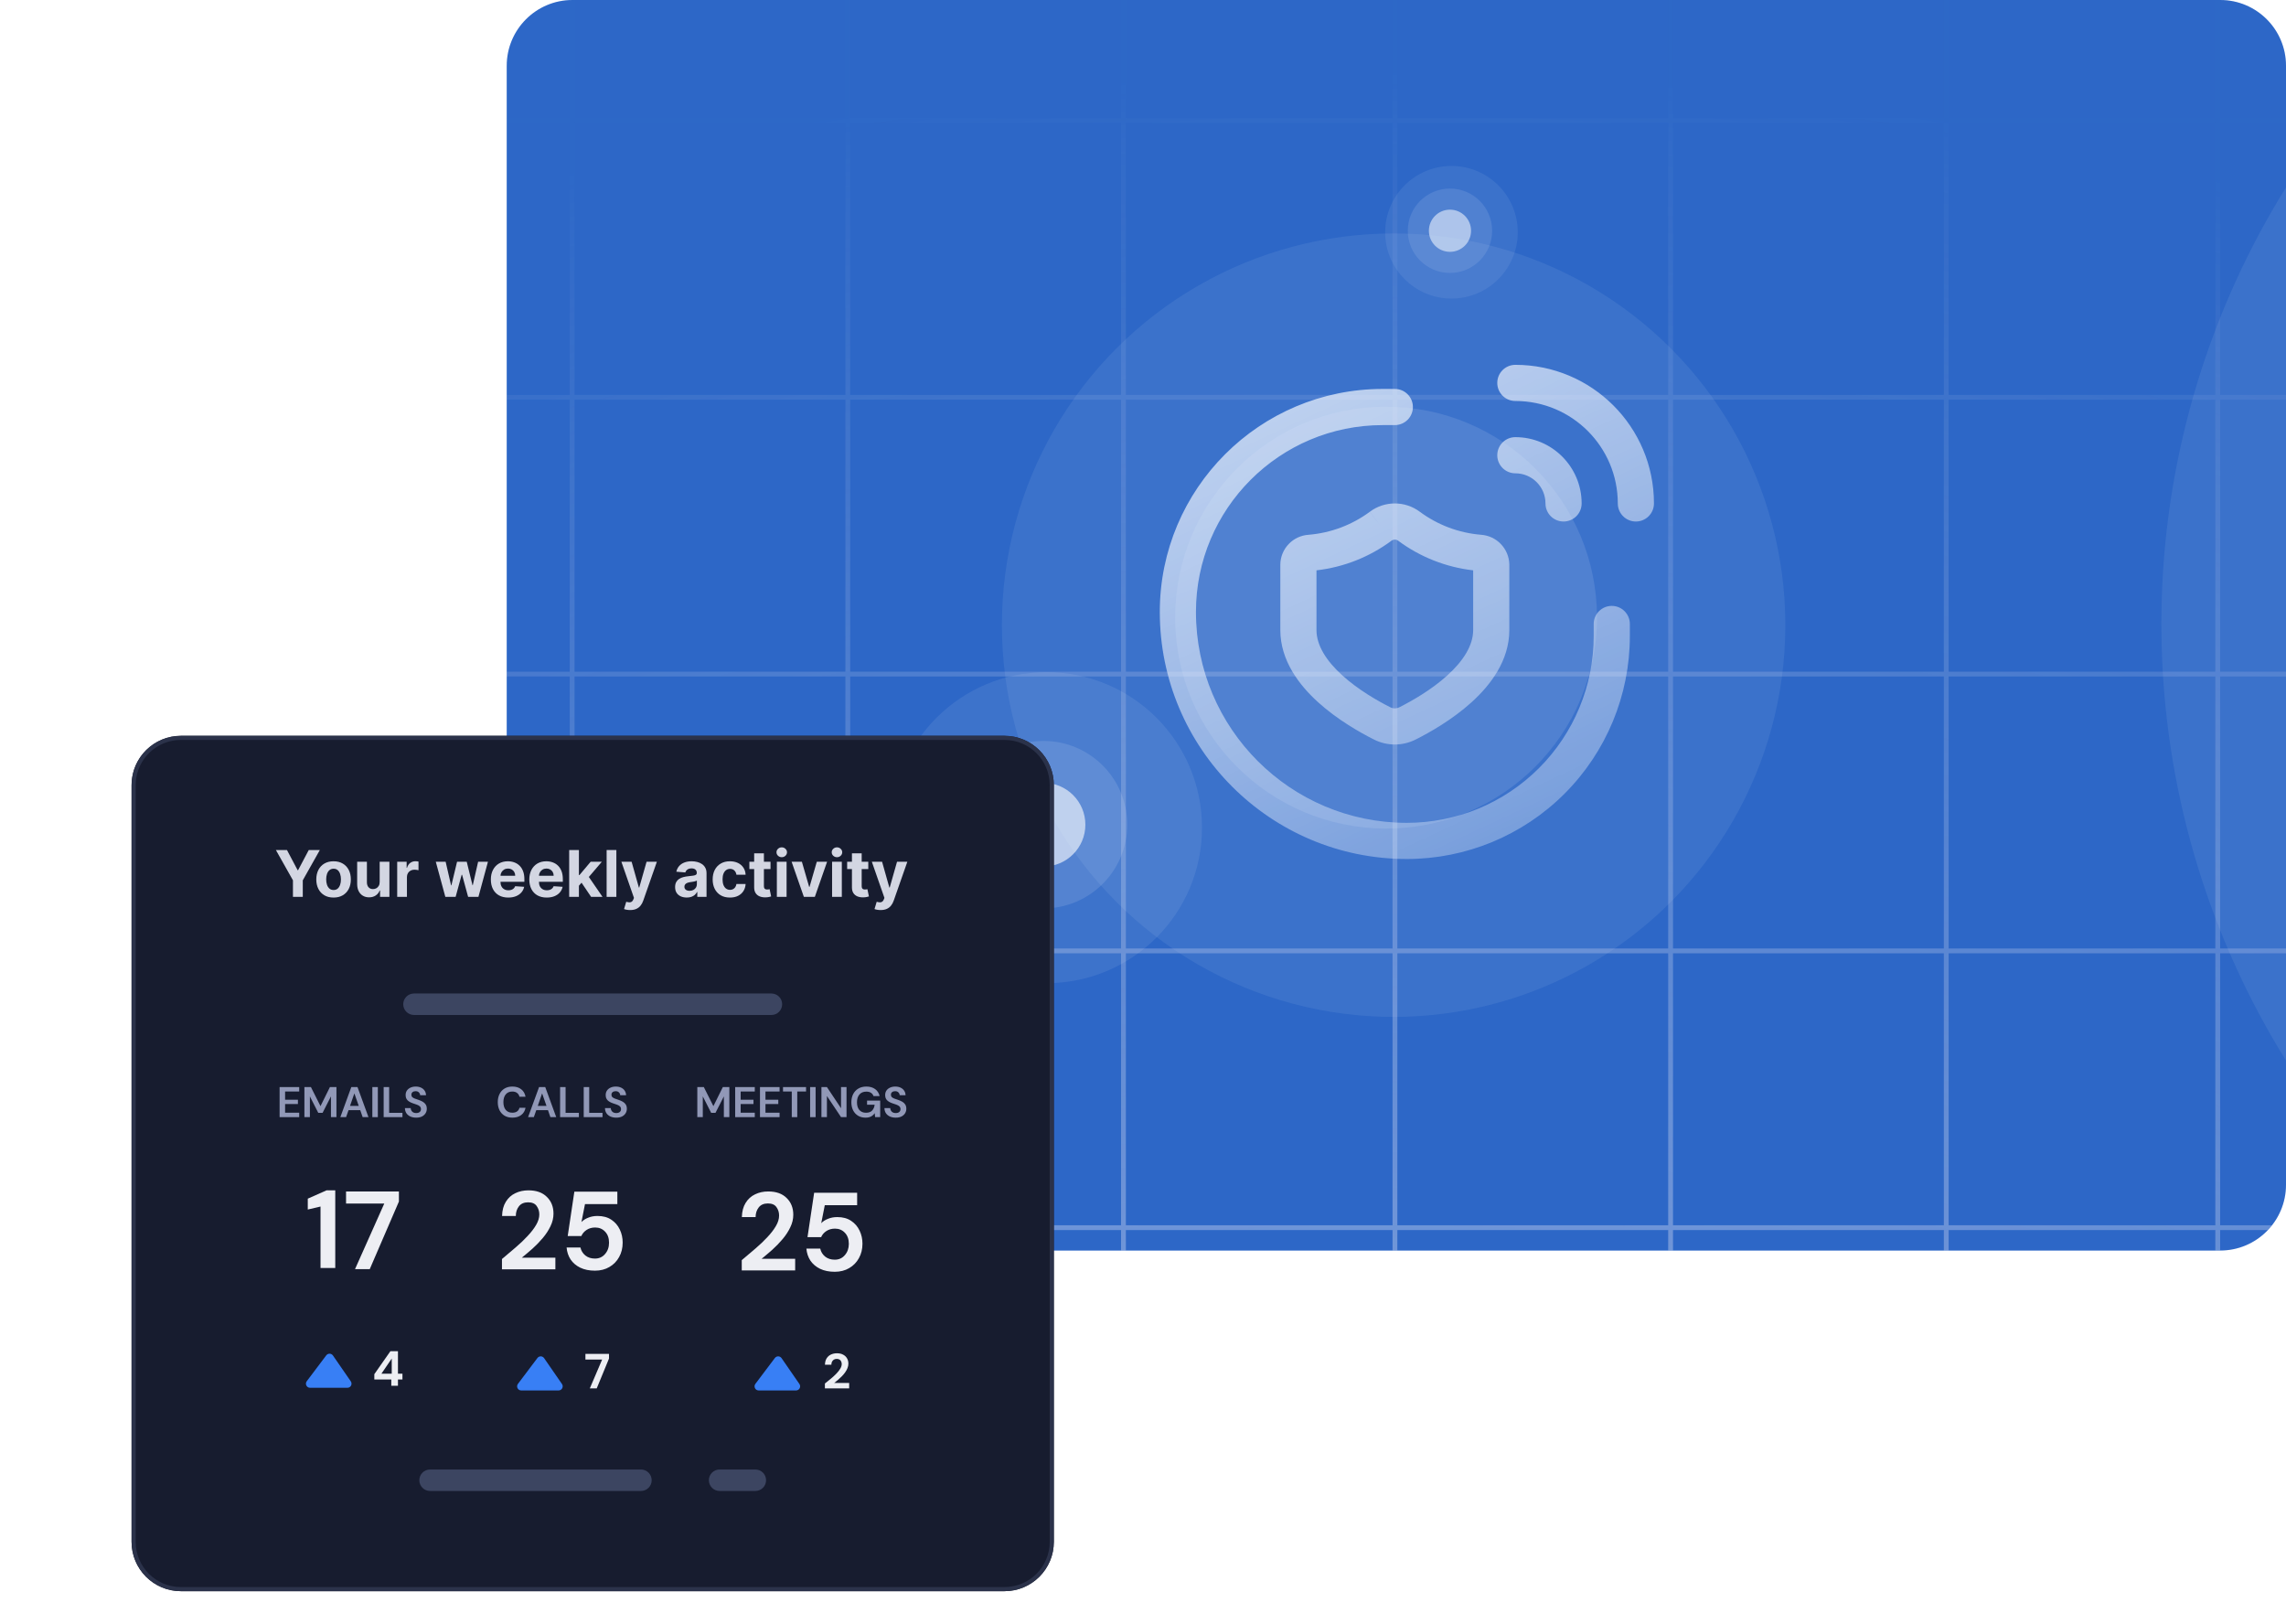 <svg width="556" height="395" viewBox="0 0 556 395" fill="none" xmlns="http://www.w3.org/2000/svg">
<g clip-path="url(#clip0_403_9270)">
<g clip-path="url(#clip1_403_9270)">
<rect width="432.752" height="304.396" transform="translate(123.248 -0.24)" fill="#2D66C4"/>
<g style="mix-blend-mode:screen" opacity="0.2">
<circle cx="338.955" cy="152.053" r="95.272" fill="white" fill-opacity="0.4"/>
</g>
<circle opacity="0.2" cx="337.123" cy="150.221" r="51.3" fill="white" fill-opacity="0.6"/>
<path fill-rule="evenodd" clip-rule="evenodd" d="M-195.642 299.172L-195.642 402.86H-194.469L-194.469 299.172H-128.596V402.86H-127.424V299.172H-61.551V402.86H-60.378V299.172H5.495V402.86H6.667V299.172H71.525V402.86H72.697V299.172H138.57V402.86H139.743V299.172H205.616V402.86H206.788V299.172H272.661V402.86H273.834V299.172H338.691V402.86H339.864V299.172H405.737V402.86H406.909V299.172H472.782V402.86H473.955V299.172H538.812V402.86H539.984V299.172H605.857V402.86H607.03V299.172H672.903V402.86H674.076V299.172H739.948V402.86H741.121V299.172H805.978V402.86H807.151V299.172H873.024V402.86H874.197V299.172H966.481V297.999H874.197V231.853H966.481V230.681H874.197V164.535H966.481V163.363H874.197V97.217H966.481V96.044H874.197V29.899H966.481V28.726H874.197V-37.419H966.481V-38.592H874.197V-104.737H966.481V-105.91H874.197V-172.056H966.481V-173.228H874.197V-268.611H873.024V-173.228H807.151V-268.611H805.978V-173.228H741.121V-268.611H739.948V-173.228H674.076V-268.611H672.903V-173.228H607.03V-268.611H605.857V-173.228H539.984V-268.611H538.812V-173.228H473.955V-268.611H472.782V-173.228H406.909V-268.611H405.737V-173.228H339.864V-268.611H338.691V-173.228H273.834V-268.611H272.661V-173.228H206.788V-268.611H205.616V-173.228H139.743V-268.611H138.57V-173.228H72.697V-268.611H71.525V-173.228H6.667V-268.611H5.495V-173.228H-60.378V-268.611H-61.551V-173.228H-127.424V-268.611H-128.596V-173.228H-194.469L-194.469 -268.611H-195.642L-195.642 -173.228H-288.083V-172.056H-195.642V-105.91H-288.083V-104.737H-195.642V-38.592H-288.083V-37.419H-195.642L-195.642 28.726H-288.083V29.899H-195.642V96.044H-288.083V97.217H-195.642L-195.642 163.363H-288.083V164.535H-195.642V230.681H-288.083V231.853H-195.642V297.999H-288.083V299.172H-195.642ZM873.024 -172.056H807.151V-105.91H873.024V-172.056ZM873.024 -104.737H807.151V-38.592H873.024V-104.737ZM873.024 -37.419H807.151V28.726H873.024V-37.419ZM873.024 29.899H807.151V96.044H873.024V29.899ZM873.024 97.217H807.151V163.363H873.024V97.217ZM873.024 164.535H807.151V230.681H873.024V164.535ZM873.024 231.853H807.151V297.999H873.024V231.853ZM805.978 231.853V297.999H741.121V231.853H805.978ZM805.978 164.535V230.681H741.121V164.535H805.978ZM805.978 97.217V163.363H741.121V97.217H805.978ZM805.978 29.899V96.044H741.121V29.899H805.978ZM805.978 -37.419V28.726H741.121V-37.419H805.978ZM805.978 -104.737V-38.592H741.121V-104.737H805.978ZM805.978 -172.056V-105.91H741.121V-172.056H805.978ZM739.948 -172.056H674.076V-105.91H739.948V-172.056ZM739.948 -104.737H674.076V-38.592H739.948V-104.737ZM739.948 -37.419H674.076V28.726H739.948V-37.419ZM739.948 29.899H674.076L674.076 96.044H739.948V29.899ZM739.948 97.217H674.076V163.363H739.948V97.217ZM739.948 164.535H674.076V230.681H739.948V164.535ZM739.948 231.853H674.076V297.999H739.948V231.853ZM672.903 231.853V297.999H607.03V231.853H672.903ZM672.903 164.535V230.681H607.03V164.535H672.903ZM672.903 97.217V163.363H607.03V97.217H672.903ZM672.903 29.899L672.903 96.044H607.03L607.03 29.899H672.903ZM672.903 -37.419V28.726H607.03V-37.419H672.903ZM672.903 -104.737V-38.592H607.03V-104.737H672.903ZM672.903 -172.056V-105.91H607.03V-172.056H672.903ZM605.857 -172.056H539.984V-105.91H605.857V-172.056ZM605.857 -104.737H539.984V-38.592H605.857V-104.737ZM605.857 -37.419H539.984V28.726H605.857V-37.419ZM605.857 29.899H539.984L539.984 96.044H605.857L605.857 29.899ZM605.857 97.217H539.984V163.363H605.857V97.217ZM605.857 164.535H539.984V230.681H605.857V164.535ZM605.857 231.853H539.984V297.999H605.857V231.853ZM538.812 231.853V297.999H473.955V231.853H538.812ZM538.812 164.535V230.681H473.955V164.535H538.812ZM538.812 97.217V163.363H473.955V97.217H538.812ZM538.812 29.899L538.812 96.044H473.955L473.955 29.899H538.812ZM538.812 -37.419V28.726H473.955V-37.419H538.812ZM538.812 -104.737V-38.592H473.955V-104.737H538.812ZM538.812 -172.056V-105.91H473.955V-172.056H538.812ZM472.782 -172.056H406.909V-105.91H472.782V-172.056ZM472.782 -104.737H406.909V-38.592H472.782V-104.737ZM472.782 -37.419H406.909V28.726H472.782V-37.419ZM472.782 29.899H406.909L406.909 96.044H472.782L472.782 29.899ZM472.782 97.217H406.909V163.363H472.782V97.217ZM472.782 164.535H406.909V230.681H472.782V164.535ZM472.782 231.853H406.909V297.999H472.782V231.853ZM405.737 231.853V297.999H339.864V231.853H405.737ZM405.737 164.535V230.681H339.864V164.535H405.737ZM405.737 97.217V163.363H339.864V97.217H405.737ZM405.737 29.899L405.737 96.044H339.864L339.864 29.899H405.737ZM405.737 -37.419V28.726H339.864V-37.419H405.737ZM405.737 -104.737V-38.592H339.864V-104.737H405.737ZM405.737 -172.056V-105.91H339.864V-172.056H405.737ZM338.691 -172.056H273.834V-105.91H338.691V-172.056ZM338.691 -104.737H273.834V-38.592H338.691V-104.737ZM338.691 -37.419H273.834V28.726H338.691V-37.419ZM338.691 29.899H273.834L273.834 96.044H338.691L338.691 29.899ZM338.691 97.217H273.834V163.363H338.691V97.217ZM338.691 164.535H273.834V230.681H338.691V164.535ZM338.691 231.853H273.834V297.999H338.691V231.853ZM272.661 231.853V297.999H206.788V231.853H272.661ZM272.661 164.535V230.681H206.788V164.535H272.661ZM272.661 97.217V163.363H206.788V97.217H272.661ZM272.661 29.899L272.661 96.044H206.788L206.788 29.899H272.661ZM272.661 -37.419V28.726H206.788V-37.419H272.661ZM272.661 -104.737V-38.592H206.788V-104.737H272.661ZM272.661 -172.056V-105.91H206.788V-172.056H272.661ZM205.616 -172.056H139.743V-105.91H205.616V-172.056ZM205.616 -104.737H139.743V-38.592H205.616V-104.737ZM205.616 -37.419H139.743V28.726H205.616V-37.419ZM205.616 29.899H139.743L139.743 96.044H205.616L205.616 29.899ZM205.616 97.217H139.743V163.363H205.616V97.217ZM205.616 164.535H139.743V230.681H205.616V164.535ZM205.616 231.853H139.743V297.999H205.616V231.853ZM138.57 231.853V297.999H72.697V231.853H138.57ZM138.57 164.535V230.681H72.697V164.535H138.57ZM138.57 97.217V163.363H72.697V97.217H138.57ZM138.57 29.899L138.57 96.044H72.697L72.697 29.899H138.57ZM138.57 -37.419V28.726H72.697V-37.419H138.57ZM138.57 -104.737V-38.592H72.697V-104.737H138.57ZM138.57 -172.056V-105.91H72.697V-172.056H138.57ZM71.525 -172.056H6.667V-105.91H71.525V-172.056ZM71.525 -104.737H6.667V-38.592H71.525V-104.737ZM71.525 -37.419H6.667V28.726H71.525V-37.419ZM71.525 29.899H6.667L6.667 96.044H71.525L71.525 29.899ZM71.525 97.217H6.667V163.363H71.525V97.217ZM71.525 164.535H6.667V230.681H71.525V164.535ZM71.525 231.853H6.667V297.999H71.525V231.853ZM5.495 231.853V297.999H-60.378L-60.378 231.853H5.495ZM5.495 164.535V230.681H-60.378V164.535H5.495ZM5.495 97.217V163.363H-60.378V97.217H5.495ZM5.495 29.899L5.495 96.044H-60.378V29.899H5.495ZM5.495 -37.419V28.726H-60.378V-37.419H5.495ZM5.495 -104.737V-38.592H-60.378L-60.378 -104.737H5.495ZM5.495 -172.056V-105.91H-60.378V-172.056H5.495ZM-61.551 -172.056H-127.424V-105.91H-61.551V-172.056ZM-61.551 -104.737H-127.424L-127.424 -38.592H-61.551L-61.551 -104.737ZM-61.551 -37.419H-127.424V28.726H-61.551V-37.419ZM-61.551 29.899H-127.424V96.044H-61.551V29.899ZM-61.551 97.217H-127.424V163.363H-61.551V97.217ZM-61.551 164.535H-127.424V230.681H-61.551V164.535ZM-61.551 231.853H-127.424L-127.424 297.999H-61.551L-61.551 231.853ZM-128.596 231.853L-128.596 297.999H-194.469V231.853H-128.596ZM-128.596 164.535V230.681H-194.469L-194.469 164.535H-128.596ZM-128.596 97.217V163.363H-194.469V97.217H-128.596ZM-128.596 29.899V96.044H-194.469L-194.469 29.899H-128.596ZM-128.596 -37.419V28.726H-194.469V-37.419H-128.596ZM-128.596 -104.737L-128.596 -38.592H-194.469L-194.469 -104.737H-128.596ZM-128.596 -172.056V-105.91H-194.469V-172.056H-128.596Z" fill="url(#paint0_radial_403_9270)"/>
<path fill-rule="evenodd" clip-rule="evenodd" d="M364.166 93.131C364.166 90.702 366.134 88.733 368.563 88.733C387.181 88.733 402.275 103.827 402.275 122.445C402.275 124.874 400.306 126.842 397.877 126.842C395.449 126.842 393.48 124.874 393.48 122.445C393.48 108.684 382.324 97.528 368.563 97.528C366.134 97.528 364.166 95.559 364.166 93.131ZM336.317 94.596C306.365 94.596 282.085 118.877 282.085 148.828C282.085 182.018 308.99 208.923 342.18 208.923C356.563 208.923 370.357 203.209 380.527 193.039C390.698 182.869 396.412 169.074 396.412 154.691V151.76C396.412 149.331 394.443 147.363 392.014 147.363C389.586 147.363 387.617 149.331 387.617 151.76V154.691C387.617 166.742 382.83 178.299 374.309 186.82C365.788 195.342 354.23 200.129 342.18 200.129C313.847 200.129 290.879 177.161 290.879 148.828C290.879 123.734 311.222 103.391 336.317 103.391H339.248C341.677 103.391 343.645 101.422 343.645 98.993C343.645 96.565 341.677 94.596 339.248 94.596H336.317ZM345.315 124.458C341.716 121.774 336.781 121.774 333.182 124.458C328.836 127.681 323.674 129.623 318.281 130.065C314.458 130.308 311.457 133.451 311.399 137.289V153.225C311.399 160.681 316.006 166.648 320.608 170.813C325.303 175.062 330.773 178.148 334.128 179.84C337.343 181.486 341.153 181.486 344.368 179.84C347.721 178.15 353.191 175.068 357.888 170.82C362.492 166.656 367.097 160.689 367.097 153.225V137.355L367.095 137.235C366.991 133.435 364.023 130.337 360.236 130.066C354.836 129.628 349.667 127.685 345.315 124.458ZM333.182 124.458L333.174 124.463L335.806 127.986L333.186 124.455L333.182 124.458ZM338.437 131.509C338.918 131.15 339.578 131.15 340.059 131.509L340.071 131.518C345.415 135.482 351.706 137.961 358.303 138.713V153.225C358.303 156.951 355.946 160.719 351.989 164.298C348.13 167.788 343.447 170.456 340.397 171.993L340.364 172.01C339.664 172.37 338.833 172.37 338.133 172.01L338.1 171.993C335.052 170.457 330.368 167.785 326.509 164.292C322.549 160.709 320.194 156.942 320.194 153.225V138.713C326.791 137.961 333.081 135.482 338.426 131.518L338.437 131.509ZM318.826 138.842L318.865 138.84C318.852 138.841 318.839 138.842 318.826 138.842ZM368.563 106.322C366.134 106.322 364.166 108.291 364.166 110.719C364.166 113.148 366.134 115.117 368.563 115.117C372.61 115.117 375.891 118.398 375.891 122.445C375.891 124.874 377.86 126.842 380.289 126.842C382.717 126.842 384.686 124.874 384.686 122.445C384.686 113.541 377.467 106.322 368.563 106.322Z" fill="url(#paint1_linear_403_9270)" fill-opacity="0.8"/>
<g style="mix-blend-mode:screen" opacity="0.2">
<circle cx="353.026" cy="56.487" r="16.123" fill="white" fill-opacity="0.4"/>
</g>
<circle opacity="0.2" cx="352.66" cy="56.121" r="10.26" fill="white" fill-opacity="0.6"/>
<circle cx="352.66" cy="56.121" r="5.13" fill="white" fill-opacity="0.6"/>
<g style="mix-blend-mode:screen" opacity="0.2">
<circle cx="726.787" cy="151.76" r="201.098" fill="white" fill-opacity="0.4"/>
</g>
<g style="mix-blend-mode:color-burn">
<rect width="432.752" height="304.396" transform="translate(123.248 -0.24)" fill="#2E71E5" fill-opacity="0.1"/>
</g>
<g style="mix-blend-mode:screen" opacity="0.2">
<circle cx="254.529" cy="201.301" r="37.816" fill="white" fill-opacity="0.4"/>
</g>
<circle opacity="0.2" cx="253.802" cy="200.574" r="20.362" fill="white" fill-opacity="0.6"/>
<circle cx="253.802" cy="200.574" r="10.181" fill="white" fill-opacity="0.6"/>
</g>
</g>
<g filter="url(#filter1_dddd_403_9270)">
<path d="M32 144.963C32 138.335 37.373 132.963 44 132.963H244.312C250.94 132.963 256.312 138.335 256.312 144.963V329C256.312 335.627 250.94 341 244.312 341H44C37.373 341 32 335.627 32 329V144.963Z" fill="#171C2F"/>
<path d="M44 133.463H244.312C250.664 133.463 255.812 138.612 255.812 144.963V329C255.812 335.351 250.664 340.5 244.312 340.5H44C37.649 340.5 32.5 335.351 32.5 329V144.963L32.515 144.371C32.823 138.295 37.847 133.463 44 133.463Z" stroke="#2B324A"/>
<path d="M214.188 175.338C213.888 175.338 213.606 175.314 213.343 175.266C213.084 175.221 212.869 175.164 212.698 175.093L213.232 173.324C213.51 173.409 213.76 173.455 213.982 173.463C214.208 173.47 214.403 173.418 214.566 173.307C214.732 173.196 214.868 173.007 214.971 172.739L215.11 172.378L212.048 163.587H214.538L216.305 169.863H216.394L218.178 163.587H220.684L217.367 173.057C217.207 173.517 216.99 173.917 216.716 174.258C216.446 174.603 216.103 174.869 215.688 175.054C215.273 175.243 214.773 175.338 214.188 175.338Z" fill="#D3D6E2"/>
<path d="M211.184 163.587V165.367H206.043V163.587H211.184ZM207.21 161.539H209.578V169.507C209.578 169.726 209.611 169.896 209.678 170.019C209.744 170.137 209.837 170.221 209.956 170.269C210.078 170.317 210.219 170.341 210.378 170.341C210.489 170.341 210.6 170.332 210.711 170.314C210.823 170.291 210.908 170.275 210.967 170.264L211.339 172.027C211.221 172.064 211.054 172.107 210.839 172.155C210.624 172.207 210.363 172.239 210.056 172.25C209.485 172.272 208.985 172.196 208.555 172.022C208.129 171.847 207.798 171.577 207.56 171.209C207.323 170.842 207.207 170.378 207.21 169.818V161.539Z" fill="#D3D6E2"/>
<path d="M202.38 172.133V163.587H204.747V172.133H202.38ZM203.569 162.485C203.217 162.485 202.915 162.368 202.663 162.135C202.415 161.897 202.291 161.613 202.291 161.283C202.291 160.957 202.415 160.677 202.663 160.443C202.915 160.206 203.217 160.087 203.569 160.087C203.921 160.087 204.221 160.206 204.469 160.443C204.721 160.677 204.847 160.957 204.847 161.283C204.847 161.613 204.721 161.897 204.469 162.135C204.221 162.368 203.921 162.485 203.569 162.485Z" fill="#D3D6E2"/>
<path d="M201.168 163.587L198.184 172.133H195.516L192.532 163.587H195.033L196.805 169.702H196.894L198.662 163.587H201.168Z" fill="#D3D6E2"/>
<path d="M188.946 172.133V163.587H191.313V172.133H188.946ZM190.135 162.485C189.783 162.485 189.481 162.368 189.229 162.135C188.981 161.897 188.857 161.613 188.857 161.283C188.857 160.957 188.981 160.677 189.229 160.443C189.481 160.206 189.783 160.087 190.135 160.087C190.487 160.087 190.787 160.206 191.035 160.443C191.287 160.677 191.413 160.957 191.413 161.283C191.413 161.613 191.287 161.897 191.035 162.135C190.787 162.368 190.487 162.485 190.135 162.485Z" fill="#D3D6E2"/>
<path d="M187.404 163.587V165.367H182.263V163.587H187.404ZM183.43 161.539H185.798V169.507C185.798 169.726 185.831 169.896 185.898 170.019C185.964 170.137 186.057 170.221 186.175 170.269C186.298 170.317 186.439 170.341 186.598 170.341C186.709 170.341 186.82 170.332 186.931 170.314C187.042 170.291 187.128 170.275 187.187 170.264L187.559 172.027C187.441 172.064 187.274 172.107 187.059 172.155C186.844 172.207 186.583 172.239 186.276 172.25C185.705 172.272 185.205 172.196 184.775 172.022C184.349 171.847 184.017 171.577 183.78 171.209C183.543 170.842 183.426 170.378 183.43 169.818V161.539Z" fill="#D3D6E2"/>
<path d="M177.535 172.3C176.661 172.3 175.909 172.114 175.279 171.744C174.653 171.369 174.171 170.85 173.834 170.186C173.5 169.522 173.334 168.758 173.334 167.893C173.334 167.018 173.502 166.25 173.839 165.59C174.18 164.926 174.664 164.408 175.29 164.037C175.916 163.663 176.661 163.476 177.524 163.476C178.269 163.476 178.921 163.611 179.48 163.882C180.04 164.152 180.482 164.533 180.808 165.022C181.135 165.512 181.314 166.087 181.348 166.747H179.113C179.05 166.321 178.884 165.977 178.613 165.718C178.347 165.454 177.996 165.323 177.563 165.323C177.196 165.323 176.876 165.423 176.602 165.623C176.331 165.82 176.12 166.107 175.968 166.486C175.816 166.864 175.74 167.322 175.74 167.86C175.74 168.405 175.814 168.869 175.962 169.251C176.114 169.633 176.327 169.924 176.602 170.124C176.876 170.325 177.196 170.425 177.563 170.425C177.833 170.425 178.076 170.369 178.291 170.258C178.51 170.147 178.689 169.985 178.83 169.774C178.975 169.559 179.069 169.301 179.113 169.001H181.348C181.31 169.653 181.133 170.228 180.814 170.725C180.499 171.219 180.064 171.604 179.508 171.883C178.952 172.161 178.295 172.3 177.535 172.3Z" fill="#D3D6E2"/>
<path d="M167.034 172.294C166.49 172.294 166.004 172.2 165.578 172.011C165.152 171.818 164.815 171.534 164.567 171.159C164.322 170.781 164.2 170.31 164.2 169.746C164.2 169.271 164.287 168.873 164.461 168.55C164.635 168.227 164.873 167.967 165.173 167.771C165.473 167.574 165.814 167.426 166.195 167.326C166.581 167.226 166.984 167.155 167.407 167.114C167.903 167.062 168.303 167.014 168.607 166.97C168.911 166.921 169.131 166.851 169.268 166.758C169.406 166.666 169.474 166.528 169.474 166.347V166.313C169.474 165.961 169.363 165.688 169.141 165.495C168.922 165.302 168.611 165.206 168.207 165.206C167.781 165.206 167.442 165.3 167.19 165.49C166.938 165.675 166.771 165.909 166.69 166.191L164.5 166.013C164.611 165.493 164.83 165.045 165.156 164.666C165.482 164.284 165.902 163.991 166.417 163.787C166.936 163.579 167.536 163.476 168.218 163.476C168.692 163.476 169.146 163.531 169.58 163.642C170.017 163.754 170.404 163.926 170.741 164.16C171.082 164.394 171.351 164.694 171.547 165.061C171.743 165.425 171.842 165.861 171.842 166.369V172.133H169.596V170.948H169.53C169.393 171.215 169.209 171.451 168.979 171.655C168.75 171.855 168.474 172.012 168.151 172.127C167.829 172.239 167.457 172.294 167.034 172.294ZM167.712 170.659C168.061 170.659 168.368 170.59 168.635 170.453C168.902 170.312 169.111 170.123 169.263 169.885C169.415 169.648 169.491 169.379 169.491 169.078V168.171C169.417 168.22 169.315 168.264 169.185 168.305C169.059 168.342 168.916 168.377 168.757 168.411C168.598 168.44 168.439 168.468 168.279 168.494C168.12 168.516 167.975 168.537 167.846 168.555C167.568 168.596 167.325 168.661 167.118 168.75C166.91 168.839 166.749 168.96 166.634 169.112C166.519 169.26 166.462 169.446 166.462 169.668C166.462 169.991 166.579 170.238 166.812 170.408C167.049 170.575 167.349 170.659 167.712 170.659Z" fill="#D3D6E2"/>
<path d="M153.27 175.338C152.97 175.338 152.688 175.314 152.425 175.266C152.166 175.221 151.951 175.164 151.781 175.093L152.314 173.324C152.592 173.409 152.842 173.455 153.064 173.463C153.29 173.47 153.485 173.418 153.648 173.307C153.815 173.196 153.95 173.007 154.054 172.739L154.193 172.378L151.13 163.587H153.62L155.387 169.863H155.476L157.26 163.587H159.767L156.449 173.057C156.29 173.517 156.073 173.917 155.799 174.258C155.528 174.603 155.185 174.869 154.77 175.054C154.356 175.243 153.855 175.338 153.27 175.338Z" fill="#D3D6E2"/>
<path d="M149.912 160.738V172.133H147.545V160.738H149.912Z" fill="#D3D6E2"/>
<path d="M140.581 169.674L140.587 166.831H140.931L143.665 163.587H146.383L142.71 167.882H142.148L140.581 169.674ZM138.436 172.133V160.738H140.803V172.133H138.436ZM143.771 172.133L141.259 168.411L142.837 166.736L146.544 172.133H143.771Z" fill="#D3D6E2"/>
<path d="M132.973 172.3C132.095 172.3 131.339 172.122 130.705 171.766C130.076 171.406 129.59 170.898 129.249 170.241C128.909 169.581 128.738 168.8 128.738 167.899C128.738 167.02 128.909 166.248 129.249 165.584C129.59 164.92 130.07 164.403 130.689 164.032C131.311 163.661 132.041 163.476 132.878 163.476C133.442 163.476 133.966 163.566 134.451 163.748C134.94 163.926 135.366 164.195 135.729 164.555C136.096 164.915 136.381 165.367 136.585 165.913C136.789 166.454 136.891 167.088 136.891 167.815V168.466H129.683V166.998H134.662C134.662 166.656 134.588 166.354 134.44 166.091C134.292 165.827 134.086 165.621 133.823 165.473C133.564 165.321 133.262 165.245 132.917 165.245C132.558 165.245 132.239 165.328 131.961 165.495C131.687 165.658 131.472 165.879 131.317 166.157C131.161 166.432 131.082 166.738 131.078 167.075V168.472C131.078 168.895 131.156 169.26 131.311 169.568C131.471 169.876 131.695 170.113 131.984 170.28C132.273 170.447 132.615 170.531 133.012 170.531C133.275 170.531 133.516 170.494 133.734 170.419C133.953 170.345 134.14 170.234 134.296 170.085C134.451 169.937 134.57 169.755 134.651 169.54L136.841 169.685C136.73 170.212 136.502 170.672 136.157 171.065C135.816 171.454 135.376 171.758 134.835 171.977C134.297 172.192 133.677 172.3 132.973 172.3Z" fill="#D3D6E2"/>
<path d="M123.62 172.3C122.742 172.3 121.986 172.122 121.352 171.766C120.722 171.406 120.237 170.898 119.896 170.241C119.555 169.581 119.385 168.8 119.385 167.899C119.385 167.02 119.555 166.248 119.896 165.584C120.237 164.92 120.717 164.403 121.336 164.032C121.958 163.661 122.688 163.476 123.525 163.476C124.088 163.476 124.613 163.566 125.098 163.748C125.587 163.926 126.013 164.195 126.376 164.555C126.743 164.915 127.028 165.367 127.232 165.913C127.436 166.454 127.538 167.088 127.538 167.815V168.466H120.33V166.998H125.309C125.309 166.656 125.235 166.354 125.087 166.091C124.939 165.827 124.733 165.621 124.47 165.473C124.211 165.321 123.909 165.245 123.564 165.245C123.205 165.245 122.886 165.328 122.608 165.495C122.334 165.658 122.119 165.879 121.964 166.157C121.808 166.432 121.728 166.738 121.725 167.075V168.472C121.725 168.895 121.802 169.26 121.958 169.568C122.117 169.876 122.342 170.113 122.631 170.28C122.92 170.447 123.262 170.531 123.659 170.531C123.922 170.531 124.163 170.494 124.381 170.419C124.6 170.345 124.787 170.234 124.942 170.085C125.098 169.937 125.217 169.755 125.298 169.54L127.488 169.685C127.377 170.212 127.149 170.672 126.804 171.065C126.463 171.454 126.022 171.758 125.481 171.977C124.944 172.192 124.324 172.3 123.62 172.3Z" fill="#D3D6E2"/>
<path d="M108.316 172.133L105.993 163.587H108.388L109.711 169.329H109.789L111.167 163.587H113.518L114.918 169.295H114.99L116.291 163.587H118.681L116.363 172.133H113.857L112.39 166.758H112.284L110.817 172.133H108.316Z" fill="#D3D6E2"/>
<path d="M96.607 172.133V163.587H98.902V165.078H98.991C99.146 164.548 99.407 164.147 99.774 163.876C100.141 163.602 100.563 163.464 101.041 163.464C101.16 163.464 101.288 163.472 101.425 163.487C101.562 163.501 101.682 163.522 101.786 163.548V165.651C101.675 165.618 101.521 165.588 101.325 165.562C101.128 165.536 100.949 165.523 100.786 165.523C100.437 165.523 100.126 165.599 99.852 165.751C99.582 165.9 99.367 166.107 99.207 166.374C99.052 166.641 98.974 166.949 98.974 167.298V172.133H96.607Z" fill="#D3D6E2"/>
<path d="M92.345 168.494V163.587H94.713V172.133H92.44V170.581H92.351C92.158 171.081 91.838 171.484 91.389 171.788C90.945 172.092 90.402 172.244 89.761 172.244C89.191 172.244 88.689 172.114 88.255 171.855C87.822 171.595 87.483 171.226 87.238 170.748C86.997 170.269 86.875 169.696 86.871 169.028V163.587H89.239V168.605C89.243 169.11 89.378 169.509 89.644 169.802C89.911 170.095 90.269 170.241 90.717 170.241C91.002 170.241 91.269 170.176 91.517 170.047C91.766 169.913 91.966 169.716 92.118 169.457C92.273 169.197 92.349 168.876 92.345 168.494Z" fill="#D3D6E2"/>
<path d="M81.131 172.3C80.267 172.3 79.521 172.116 78.891 171.749C78.265 171.378 77.781 170.863 77.441 170.202C77.1 169.538 76.929 168.769 76.929 167.893C76.929 167.01 77.1 166.239 77.441 165.579C77.781 164.915 78.265 164.399 78.891 164.032C79.521 163.661 80.267 163.476 81.131 163.476C81.994 163.476 82.739 163.661 83.365 164.032C83.995 164.399 84.48 164.915 84.821 165.579C85.162 166.239 85.332 167.01 85.332 167.893C85.332 168.769 85.162 169.538 84.821 170.202C84.48 170.863 83.995 171.378 83.365 171.749C82.739 172.116 81.994 172.3 81.131 172.3ZM81.142 170.464C81.534 170.464 81.862 170.353 82.125 170.13C82.388 169.904 82.587 169.596 82.72 169.206C82.857 168.817 82.926 168.374 82.926 167.877C82.926 167.38 82.857 166.936 82.72 166.547C82.587 166.157 82.388 165.849 82.125 165.623C81.862 165.397 81.534 165.284 81.142 165.284C80.745 165.284 80.412 165.397 80.141 165.623C79.875 165.849 79.673 166.157 79.536 166.547C79.402 166.936 79.336 167.38 79.336 167.877C79.336 168.374 79.402 168.817 79.536 169.206C79.673 169.596 79.875 169.904 80.141 170.13C80.412 170.353 80.745 170.464 81.142 170.464Z" fill="#D3D6E2"/>
<path d="M67.1 160.738H69.795L72.39 165.645H72.501L75.097 160.738H77.792L73.641 168.105V172.133H71.251V168.105L67.1 160.738Z" fill="#D3D6E2"/>
<path d="M98.076 198.246C98.076 196.804 99.246 195.635 100.688 195.635H187.624C189.067 195.635 190.236 196.804 190.236 198.246C190.236 199.689 189.067 200.858 187.624 200.858H100.688C99.246 200.858 98.076 199.689 98.076 198.246Z" fill="#3C4561"/>
<path d="M101.237 225.829C100.702 225.829 100.229 225.739 99.819 225.558C99.408 225.37 99.085 225.105 98.848 224.764C98.612 224.416 98.49 223.994 98.483 223.5H99.891C99.905 223.841 100.027 224.13 100.257 224.367C100.493 224.597 100.817 224.712 101.227 224.712C101.582 224.712 101.863 224.628 102.072 224.461C102.281 224.287 102.385 224.057 102.385 223.771C102.385 223.472 102.291 223.239 102.103 223.072C101.922 222.905 101.679 222.769 101.373 222.664C101.067 222.56 100.74 222.448 100.392 222.33C99.829 222.135 99.398 221.884 99.099 221.578C98.806 221.272 98.66 220.864 98.66 220.356C98.653 219.924 98.754 219.555 98.963 219.249C99.179 218.935 99.471 218.695 99.839 218.528C100.208 218.354 100.632 218.267 101.112 218.267C101.599 218.267 102.027 218.354 102.395 218.528C102.771 218.702 103.063 218.946 103.272 219.259C103.487 219.572 103.602 219.945 103.616 220.377H102.187C102.18 220.119 102.079 219.893 101.884 219.698C101.696 219.496 101.432 219.395 101.091 219.395C100.799 219.388 100.552 219.461 100.351 219.614C100.156 219.76 100.058 219.976 100.058 220.262C100.058 220.506 100.135 220.701 100.288 220.847C100.441 220.986 100.65 221.104 100.914 221.202C101.178 221.299 101.481 221.404 101.822 221.515C102.183 221.641 102.514 221.787 102.813 221.954C103.112 222.121 103.352 222.344 103.533 222.623C103.714 222.894 103.804 223.246 103.804 223.677C103.804 224.06 103.707 224.416 103.512 224.743C103.317 225.07 103.028 225.335 102.646 225.537C102.263 225.732 101.794 225.829 101.237 225.829Z" fill="#9198B7"/>
<path d="M93.313 225.704V218.392H94.649V224.659H97.883V225.704H93.313Z" fill="#9198B7"/>
<path d="M90.562 225.704V218.392H91.898V225.704H90.562Z" fill="#9198B7"/>
<path d="M82.778 225.704L85.448 218.392H86.951L89.622 225.704H88.203L87.619 224.012H84.77L84.176 225.704H82.778ZM85.135 222.967H87.253L86.189 219.928L85.135 222.967Z" fill="#9198B7"/>
<path d="M74.037 225.704V218.392H75.622L77.949 223.03L80.244 218.392H81.83V225.704H80.495V220.659L78.46 224.659H77.406L75.372 220.659V225.704H74.037Z" fill="#9198B7"/>
<path d="M68.005 225.704V218.392H72.773V219.468H69.34V221.474H72.46V222.518H69.34V224.628H72.773V225.704H68.005Z" fill="#9198B7"/>
<path d="M86.349 262.67L93.464 246.723H84.166V243.781H97.022V246.237L89.933 262.67H86.349Z" fill="#EDEEF3"/>
<path d="M77.957 262.399V247.449L74.858 248.178V245.534L79.413 243.51H81.542V262.399H77.957Z" fill="#EDEEF3"/>
<path d="M79.353 283.639L74.612 289.93C74.115 290.589 74.585 291.532 75.41 291.532H84.498C85.304 291.532 85.779 290.627 85.321 289.964L80.975 283.672C80.587 283.111 79.764 283.094 79.353 283.639Z" fill="#387FF5"/>
<path d="M95.171 291.032V289.508H91.043V288.224L94.955 282.632H96.791V288.104H97.883V289.508H96.791V291.032H95.171ZM92.771 288.104H95.279V284.42L92.771 288.104Z" fill="#EDEEF3"/>
<path d="M149.896 225.829C149.36 225.829 148.887 225.739 148.477 225.558C148.067 225.37 147.743 225.105 147.507 224.764C147.27 224.416 147.149 223.994 147.142 223.5H148.55C148.564 223.841 148.686 224.13 148.915 224.367C149.152 224.597 149.475 224.712 149.886 224.712C150.24 224.712 150.522 224.628 150.731 224.461C150.939 224.287 151.044 224.057 151.044 223.771C151.044 223.472 150.95 223.239 150.762 223.072C150.581 222.905 150.338 222.769 150.032 222.664C149.726 222.56 149.399 222.448 149.051 222.33C148.487 222.135 148.056 221.884 147.757 221.578C147.465 221.272 147.319 220.864 147.319 220.356C147.312 219.924 147.413 219.555 147.622 219.249C147.837 218.935 148.129 218.695 148.498 218.528C148.867 218.354 149.291 218.267 149.771 218.267C150.258 218.267 150.685 218.354 151.054 218.528C151.43 218.702 151.722 218.946 151.93 219.259C152.146 219.572 152.261 219.945 152.275 220.377H150.845C150.838 220.119 150.738 219.893 150.543 219.698C150.355 219.496 150.091 219.395 149.75 219.395C149.458 219.388 149.211 219.461 149.009 219.614C148.814 219.76 148.717 219.976 148.717 220.262C148.717 220.506 148.794 220.701 148.947 220.847C149.1 220.986 149.308 221.104 149.573 221.202C149.837 221.299 150.139 221.404 150.48 221.515C150.842 221.641 151.172 221.787 151.471 221.954C151.77 222.121 152.01 222.344 152.191 222.623C152.372 222.894 152.462 223.246 152.462 223.677C152.462 224.06 152.365 224.416 152.17 224.743C151.976 225.07 151.687 225.335 151.304 225.537C150.922 225.732 150.452 225.829 149.896 225.829Z" fill="#9198B7"/>
<path d="M141.972 225.704V218.392H143.307V224.659H146.542V225.704H141.972Z" fill="#9198B7"/>
<path d="M136.226 225.704V218.392H137.561V224.659H140.795V225.704H136.226Z" fill="#9198B7"/>
<path d="M128.441 225.704L131.112 218.392H132.614L135.285 225.704H133.866L133.282 224.012H130.433L129.839 225.704H128.441ZM130.799 222.967H132.916L131.852 219.928L130.799 222.967Z" fill="#9198B7"/>
<path d="M124.617 225.829C123.879 225.829 123.247 225.673 122.718 225.359C122.189 225.039 121.782 224.597 121.497 224.033C121.212 223.462 121.069 222.804 121.069 222.058C121.069 221.313 121.212 220.655 121.497 220.084C121.782 219.513 122.189 219.068 122.718 218.747C123.247 218.427 123.879 218.267 124.617 218.267C125.493 218.267 126.21 218.486 126.766 218.925C127.329 219.357 127.681 219.966 127.82 220.753H126.349C126.258 220.356 126.063 220.046 125.764 219.823C125.472 219.593 125.083 219.478 124.596 219.478C123.921 219.478 123.393 219.708 123.01 220.168C122.627 220.627 122.436 221.258 122.436 222.058C122.436 222.859 122.627 223.489 123.01 223.949C123.393 224.402 123.921 224.628 124.596 224.628C125.083 224.628 125.472 224.524 125.764 224.315C126.063 224.099 126.258 223.803 126.349 223.427H127.82C127.681 224.179 127.329 224.767 126.766 225.192C126.21 225.617 125.493 225.829 124.617 225.829Z" fill="#9198B7"/>
<path d="M144.707 263.046C143.324 263.046 142.129 262.803 141.123 262.318C140.134 261.832 139.353 261.166 138.778 260.321C138.221 259.457 137.897 258.486 137.808 257.407H141.177C141.338 258.18 141.734 258.828 142.363 259.349C142.991 259.853 143.773 260.105 144.707 260.105C145.714 260.105 146.531 259.736 147.16 258.999C147.807 258.261 148.13 257.344 148.13 256.246C148.13 255.113 147.807 254.213 147.16 253.548C146.531 252.882 145.732 252.549 144.761 252.549C143.953 252.549 143.252 252.747 142.659 253.143C142.066 253.539 141.644 254.034 141.392 254.627H138.077L139.694 243.834H150.152V246.856H142.282L141.419 251.227C141.815 250.795 142.354 250.445 143.036 250.175C143.719 249.887 144.483 249.743 145.327 249.743C146.675 249.743 147.798 250.049 148.696 250.661C149.595 251.254 150.278 252.046 150.745 253.035C151.212 254.007 151.445 255.068 151.445 256.219C151.445 257.532 151.158 258.702 150.583 259.727C150.026 260.753 149.235 261.562 148.211 262.156C147.205 262.749 146.037 263.046 144.707 263.046Z" fill="#EDEEF3"/>
<path d="M122.087 262.722V260.213C123.237 259.259 124.351 258.315 125.429 257.38C126.525 256.444 127.495 255.518 128.34 254.6C129.202 253.683 129.885 252.792 130.388 251.929C130.909 251.047 131.17 250.193 131.17 249.365C131.17 248.592 130.954 247.908 130.523 247.315C130.109 246.721 129.418 246.424 128.447 246.424C127.459 246.424 126.713 246.748 126.21 247.395C125.707 248.043 125.456 248.826 125.456 249.743H122.114C122.15 248.358 122.455 247.207 123.03 246.289C123.605 245.354 124.369 244.661 125.321 244.211C126.273 243.744 127.342 243.51 128.528 243.51C130.451 243.51 131.942 244.04 133.002 245.102C134.08 246.145 134.619 247.503 134.619 249.176C134.619 250.22 134.377 251.236 133.892 252.226C133.425 253.215 132.805 254.168 132.032 255.086C131.259 256.003 130.424 256.867 129.525 257.676C128.627 258.468 127.756 259.205 126.911 259.889H135.078V262.722H122.087Z" fill="#EDEEF3"/>
<path d="M130.715 284.286L125.973 290.578C125.477 291.237 125.947 292.18 126.772 292.18H135.86C136.666 292.18 137.141 291.275 136.683 290.612L132.336 284.32C131.948 283.759 131.125 283.742 130.715 284.286Z" fill="#387FF5"/>
<path d="M143.454 291.68L146.454 284.66H142.386V283.28H148.122V284.42L145.134 291.68H143.454Z" fill="#EDEEF3"/>
<path d="M217.87 225.829C217.334 225.829 216.861 225.739 216.451 225.558C216.041 225.37 215.717 225.105 215.481 224.764C215.244 224.416 215.122 223.994 215.115 223.5H216.524C216.538 223.841 216.66 224.13 216.889 224.367C217.126 224.597 217.449 224.712 217.859 224.712C218.214 224.712 218.496 224.628 218.704 224.461C218.913 224.287 219.017 224.057 219.017 223.771C219.017 223.472 218.924 223.239 218.736 223.072C218.555 222.905 218.311 222.769 218.005 222.664C217.699 222.56 217.373 222.448 217.025 222.33C216.461 222.135 216.03 221.884 215.731 221.578C215.439 221.272 215.293 220.864 215.293 220.356C215.286 219.924 215.387 219.555 215.595 219.249C215.811 218.935 216.103 218.695 216.472 218.528C216.84 218.354 217.265 218.267 217.745 218.267C218.232 218.267 218.659 218.354 219.028 218.528C219.403 218.702 219.696 218.946 219.904 219.259C220.12 219.572 220.235 219.945 220.249 220.377H218.819C218.812 220.119 218.711 219.893 218.517 219.698C218.329 219.496 218.065 219.395 217.724 219.395C217.432 219.388 217.185 219.461 216.983 219.614C216.788 219.76 216.691 219.976 216.691 220.262C216.691 220.506 216.767 220.701 216.92 220.847C217.073 220.986 217.282 221.104 217.546 221.202C217.811 221.299 218.113 221.404 218.454 221.515C218.816 221.641 219.146 221.787 219.445 221.954C219.744 222.121 219.984 222.344 220.165 222.623C220.346 222.894 220.436 223.246 220.436 223.677C220.436 224.06 220.339 224.416 220.144 224.743C219.949 225.07 219.661 225.335 219.278 225.537C218.896 225.732 218.426 225.829 217.87 225.829Z" fill="#9198B7"/>
<path d="M210.499 225.829C209.811 225.829 209.209 225.673 208.694 225.359C208.18 225.046 207.78 224.611 207.495 224.054C207.209 223.489 207.067 222.835 207.067 222.09C207.067 221.338 207.213 220.676 207.505 220.105C207.804 219.527 208.225 219.078 208.767 218.758C209.317 218.43 209.967 218.267 210.718 218.267C211.574 218.267 212.283 218.472 212.847 218.883C213.41 219.294 213.775 219.861 213.942 220.586H212.45C212.339 220.244 212.137 219.98 211.845 219.792C211.553 219.597 211.178 219.499 210.718 219.499C209.988 219.499 209.425 219.733 209.028 220.199C208.632 220.659 208.434 221.292 208.434 222.1C208.434 222.908 208.628 223.535 209.018 223.98C209.414 224.419 209.95 224.638 210.625 224.638C211.285 224.638 211.783 224.461 212.117 224.106C212.457 223.744 212.663 223.27 212.732 222.685H210.885V221.682H214.078V225.704H212.847L212.743 224.743C212.506 225.091 212.21 225.359 211.856 225.547C211.501 225.735 211.049 225.829 210.499 225.829Z" fill="#9198B7"/>
<path d="M199.788 225.704V218.392H201.123L204.556 223.542V218.392H205.891V225.704H204.556L201.123 220.565V225.704H199.788Z" fill="#9198B7"/>
<path d="M197.037 225.704V218.392H198.372V225.704H197.037Z" fill="#9198B7"/>
<path d="M192.573 225.704V219.468H190.445V218.392H196.048V219.468H193.909V225.704H192.573Z" fill="#9198B7"/>
<path d="M184.841 225.704V218.392H189.609V219.468H186.177V221.474H189.296V222.518H186.177V224.628H189.609V225.704H184.841Z" fill="#9198B7"/>
<path d="M178.809 225.704V218.392H183.577V219.468H180.145V221.474H183.264V222.518H180.145V224.628H183.577V225.704H178.809Z" fill="#9198B7"/>
<path d="M169.599 225.704V218.392H171.185L173.511 223.03L175.807 218.392H177.392V225.704H176.057V220.659L174.023 224.659H172.969L170.934 220.659V225.704H169.599Z" fill="#9198B7"/>
<path d="M203.03 263.318C201.646 263.318 200.451 263.075 199.445 262.589C198.457 262.103 197.675 261.438 197.1 260.592C196.543 259.729 196.22 258.757 196.13 257.678H199.499C199.661 258.452 200.056 259.099 200.685 259.621C201.314 260.125 202.095 260.376 203.03 260.376C204.036 260.376 204.853 260.008 205.482 259.27C206.129 258.533 206.453 257.615 206.453 256.518C206.453 255.384 206.129 254.485 205.482 253.819C204.853 253.154 204.054 252.821 203.084 252.821C202.275 252.821 201.574 253.019 200.981 253.415C200.388 253.81 199.966 254.305 199.715 254.899H196.399L198.017 244.105H208.474V247.127H200.604L199.741 251.499C200.137 251.067 200.676 250.716 201.359 250.446C202.041 250.159 202.805 250.015 203.65 250.015C204.997 250.015 206.12 250.32 207.019 250.932C207.917 251.526 208.6 252.317 209.067 253.307C209.534 254.278 209.768 255.339 209.768 256.491C209.768 257.804 209.48 258.973 208.905 259.999C208.348 261.024 207.558 261.834 206.533 262.427C205.527 263.021 204.359 263.318 203.03 263.318Z" fill="#EDEEF3"/>
<path d="M180.409 262.994V260.484C181.559 259.531 182.673 258.587 183.751 257.651C184.847 256.716 185.817 255.789 186.662 254.872C187.524 253.954 188.207 253.064 188.71 252.2C189.231 251.319 189.492 250.464 189.492 249.637C189.492 248.863 189.276 248.18 188.845 247.586C188.432 246.992 187.74 246.696 186.77 246.696C185.781 246.696 185.036 247.019 184.533 247.667C184.03 248.315 183.778 249.097 183.778 250.015H180.436C180.472 248.629 180.777 247.478 181.352 246.561C181.927 245.625 182.691 244.933 183.643 244.483C184.596 244.015 185.665 243.781 186.851 243.781C188.773 243.781 190.264 244.312 191.325 245.373C192.403 246.417 192.942 247.775 192.942 249.448C192.942 250.491 192.699 251.508 192.214 252.497C191.747 253.487 191.127 254.44 190.354 255.357C189.582 256.275 188.746 257.138 187.848 257.948C186.949 258.739 186.078 259.477 185.233 260.161H193.4V262.994H180.409Z" fill="#EDEEF3"/>
<path d="M188.466 284.286L183.725 290.578C183.228 291.237 183.698 292.18 184.523 292.18H193.611C194.418 292.18 194.892 291.275 194.434 290.612L190.088 284.32C189.7 283.759 188.877 283.742 188.466 284.286Z" fill="#387FF5"/>
<path d="M200.632 291.68V290.492C201.152 290.084 201.656 289.676 202.144 289.268C202.632 288.86 203.068 288.456 203.452 288.056C203.844 287.648 204.152 287.252 204.376 286.868C204.608 286.484 204.724 286.112 204.724 285.752C204.724 285.528 204.68 285.324 204.592 285.14C204.512 284.948 204.384 284.796 204.208 284.684C204.032 284.564 203.8 284.504 203.512 284.504C203.232 284.504 202.992 284.568 202.792 284.696C202.6 284.824 202.452 284.996 202.348 285.212C202.252 285.42 202.204 285.656 202.204 285.92H200.644C200.66 285.304 200.796 284.788 201.052 284.372C201.316 283.956 201.664 283.648 202.096 283.448C202.536 283.24 203.024 283.136 203.56 283.136C204.152 283.136 204.652 283.248 205.06 283.472C205.476 283.688 205.792 283.984 206.008 284.36C206.232 284.736 206.344 285.168 206.344 285.656C206.344 286.024 206.272 286.384 206.128 286.736C205.992 287.088 205.804 287.432 205.564 287.768C205.332 288.096 205.068 288.412 204.772 288.716C204.476 289.02 204.164 289.312 203.836 289.592C203.508 289.864 203.192 290.12 202.888 290.36H206.536V291.68H200.632Z" fill="#EDEEF3"/>
<path d="M101.989 314.016C101.989 312.574 103.158 311.405 104.6 311.405H155.89C157.333 311.405 158.502 312.574 158.502 314.016C158.502 315.458 157.333 316.627 155.89 316.627H104.6C103.158 316.627 101.989 315.458 101.989 314.016Z" fill="#3C4561"/>
<path d="M172.412 314.016C172.412 312.574 173.582 311.405 175.024 311.405H183.712C185.154 311.405 186.323 312.574 186.323 314.016C186.323 315.458 185.154 316.627 183.712 316.627H175.024C173.582 316.627 172.412 315.458 172.412 314.016Z" fill="#3C4561"/>
</g>
<defs>
<filter id="filter1_dddd_403_9270" x="0" y="122.963" width="288.312" height="272.037" filterUnits="userSpaceOnUse" color-interpolation-filters="sRGB">
<feFlood flood-opacity="0" result="BackgroundImageFix"/>
<feColorMatrix in="SourceAlpha" type="matrix" values="0 0 0 0 0 0 0 0 0 0 0 0 0 0 0 0 0 0 127 0" result="hardAlpha"/>
<feOffset dy="22"/>
<feGaussianBlur stdDeviation="16"/>
<feColorMatrix type="matrix" values="0 0 0 0 0.171 0 0 0 0 0.226 0 0 0 0 0.446 0 0 0 0.05 0"/>
<feBlend mode="normal" in2="BackgroundImageFix" result="effect1_dropShadow_403_9270"/>
<feColorMatrix in="SourceAlpha" type="matrix" values="0 0 0 0 0 0 0 0 0 0 0 0 0 0 0 0 0 0 127 0" result="hardAlpha"/>
<feOffset dy="18"/>
<feGaussianBlur stdDeviation="10"/>
<feColorMatrix type="matrix" values="0 0 0 0 0.171 0 0 0 0 0.226 0 0 0 0 0.446 0 0 0 0.05 0"/>
<feBlend mode="normal" in2="effect1_dropShadow_403_9270" result="effect2_dropShadow_403_9270"/>
<feColorMatrix in="SourceAlpha" type="matrix" values="0 0 0 0 0 0 0 0 0 0 0 0 0 0 0 0 0 0 127 0" result="hardAlpha"/>
<feOffset dy="6"/>
<feGaussianBlur stdDeviation="4"/>
<feColorMatrix type="matrix" values="0 0 0 0 0.171 0 0 0 0 0.226 0 0 0 0 0.446 0 0 0 0.05 0"/>
<feBlend mode="normal" in2="effect2_dropShadow_403_9270" result="effect3_dropShadow_403_9270"/>
<feColorMatrix in="SourceAlpha" type="matrix" values="0 0 0 0 0 0 0 0 0 0 0 0 0 0 0 0 0 0 127 0" result="hardAlpha"/>
<feOffset/>
<feGaussianBlur stdDeviation="0.5"/>
<feColorMatrix type="matrix" values="0 0 0 0 0.171 0 0 0 0 0.226 0 0 0 0 0.446 0 0 0 0.05 0"/>
<feBlend mode="normal" in2="effect3_dropShadow_403_9270" result="effect4_dropShadow_403_9270"/>
<feBlend mode="normal" in="SourceGraphic" in2="effect4_dropShadow_403_9270" result="shape"/>
</filter>
<radialGradient id="paint0_radial_403_9270" cx="0" cy="0" r="1" gradientUnits="userSpaceOnUse" gradientTransform="translate(336.052 742.186) rotate(180) scale(762.441 723.584)">
<stop stop-color="#EDECF3"/>
<stop offset="1" stop-color="#E6E5F5" stop-opacity="0.01"/>
</radialGradient>
<linearGradient id="paint1_linear_403_9270" x1="309.465" y1="81.405" x2="372.399" y2="216.485" gradientUnits="userSpaceOnUse">
<stop stop-color="white"/>
<stop offset="1" stop-color="white" stop-opacity="0.38"/>
</linearGradient>
<clipPath id="clip0_403_9270">
<path d="M123.248 16C123.248 7.163 130.412 0 139.248 0H540C548.837 0 556 7.163 556 16V288.148C556 296.985 548.837 304.148 540 304.148H139.248C130.412 304.148 123.248 296.985 123.248 288.148V16Z" fill="white"/>
</clipPath>
<clipPath id="clip1_403_9270">
<rect width="432.752" height="304.396" fill="white" transform="translate(123.248 -0.24)"/>
</clipPath>
</defs>
</svg>

